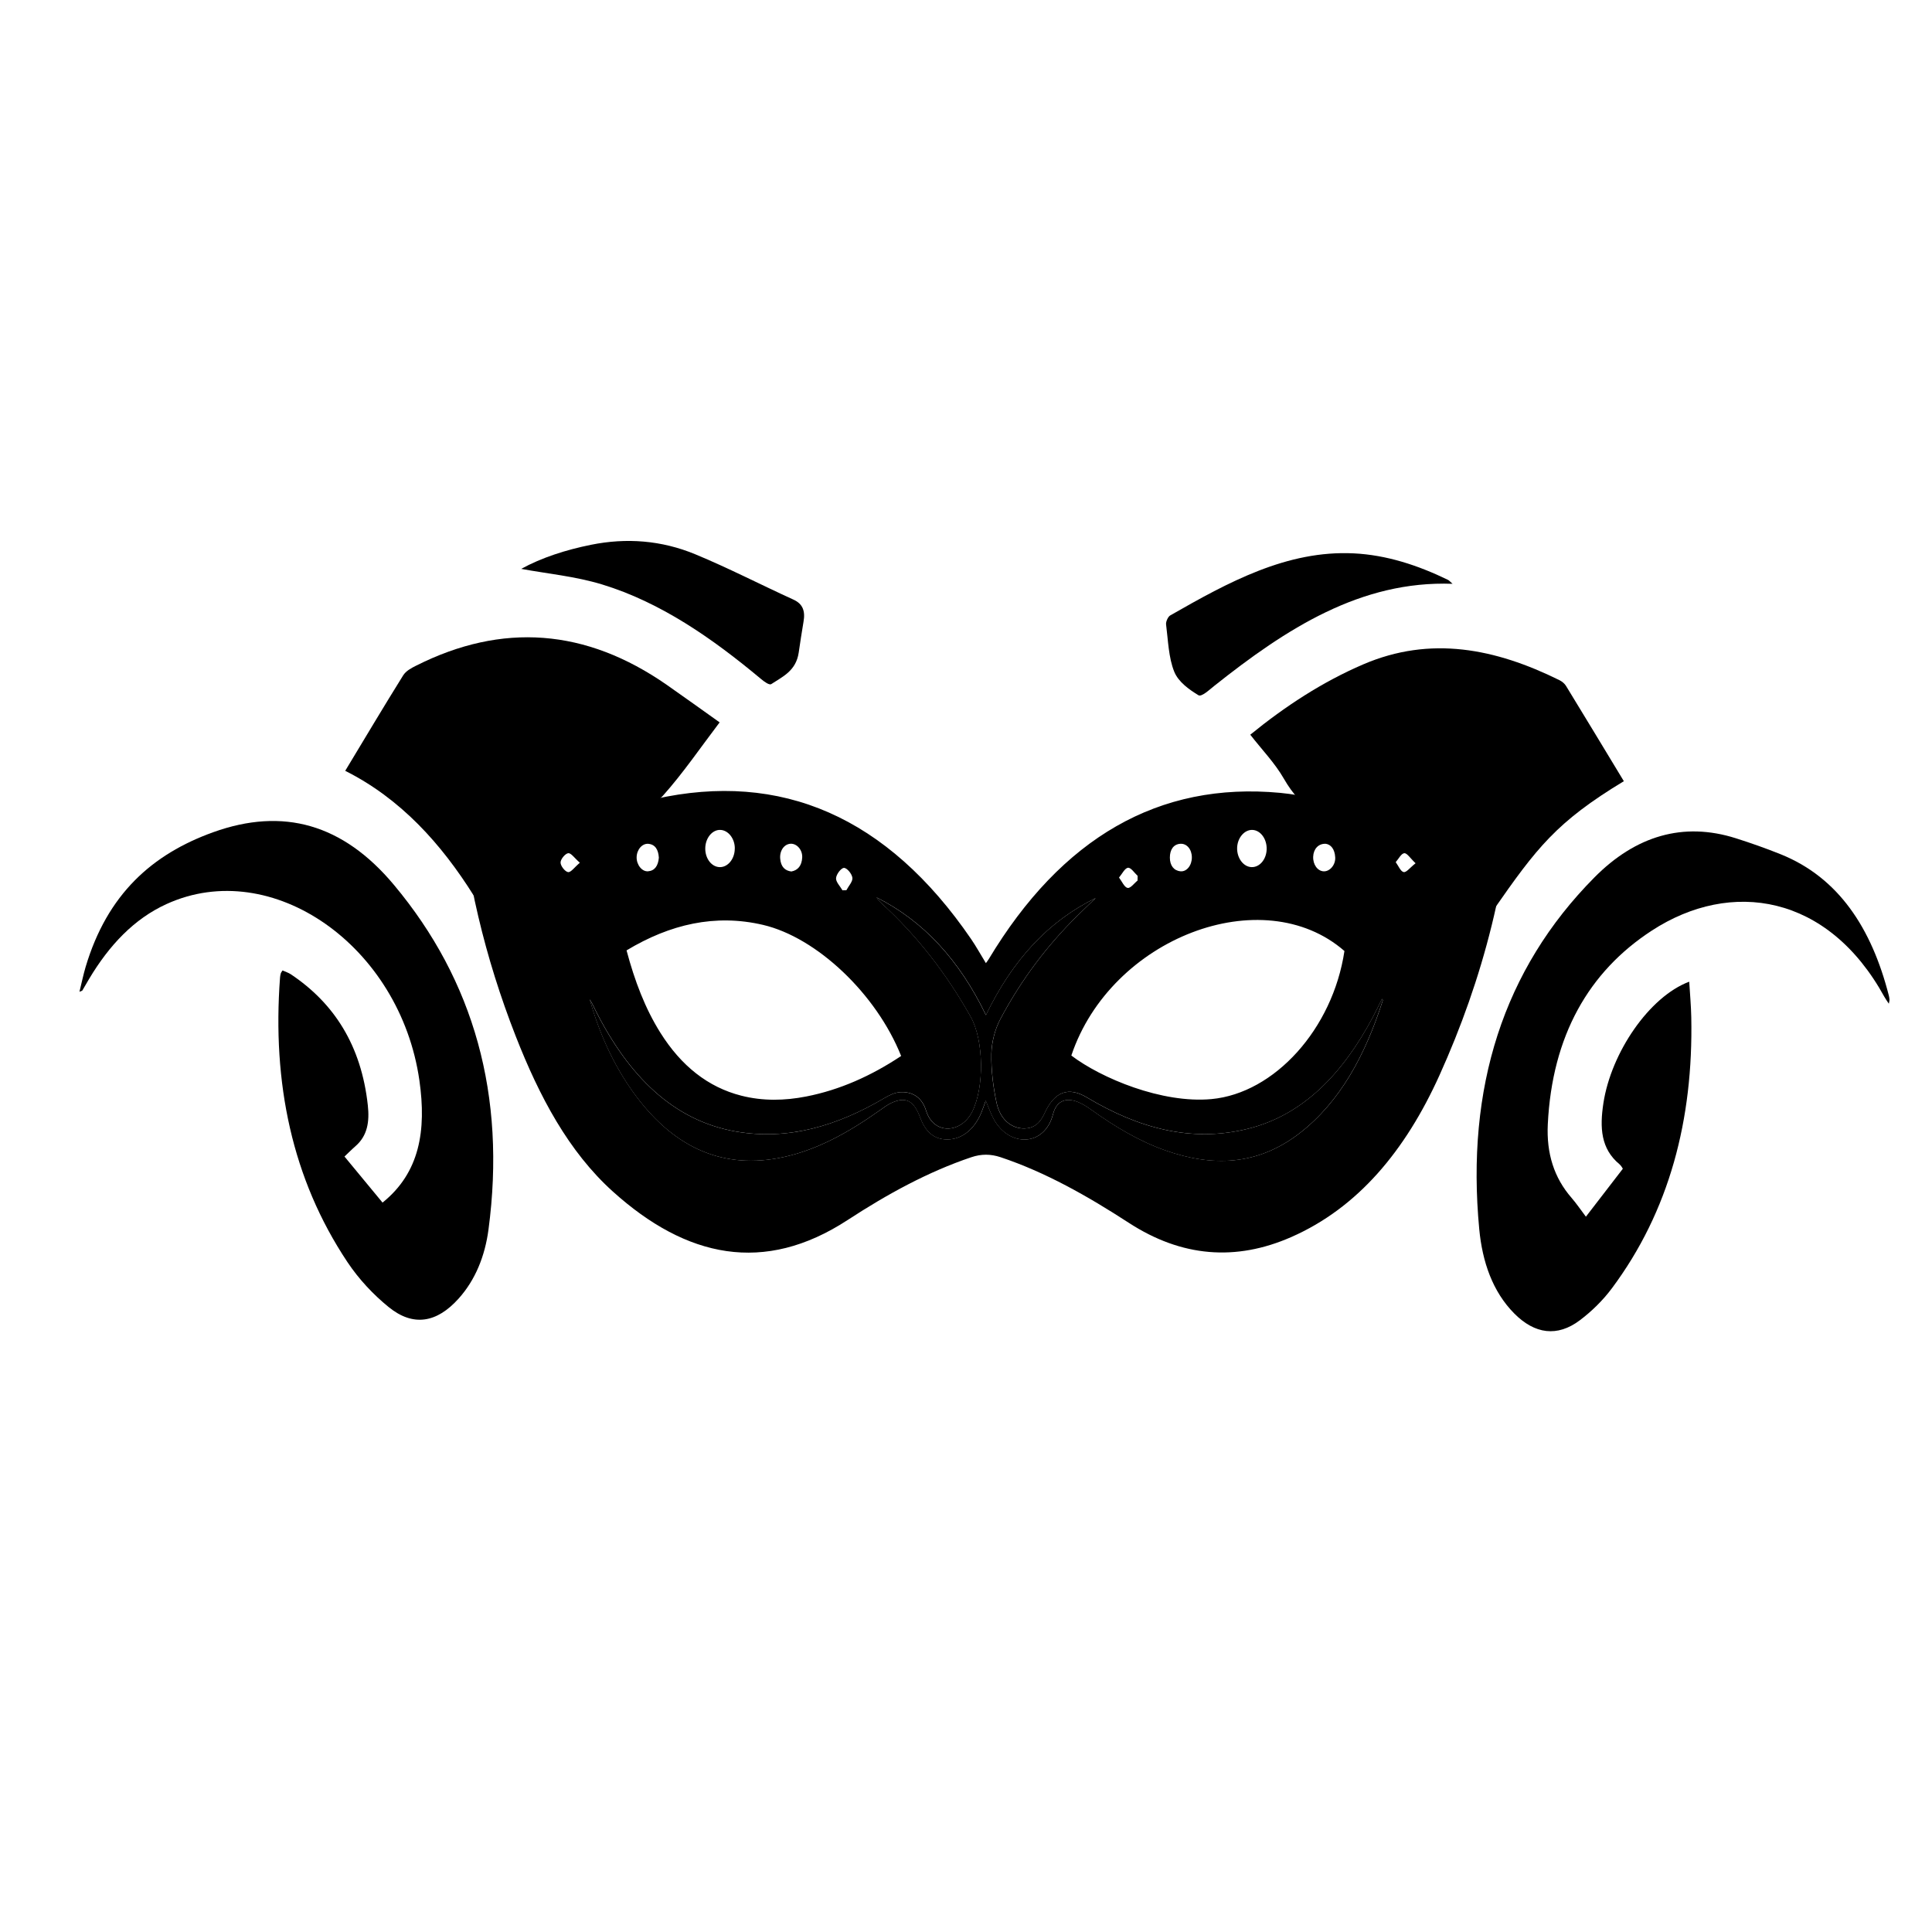 <?xml version="1.0" encoding="UTF-8"?>
<svg id="Layer_5" data-name="Layer 5" xmlns="http://www.w3.org/2000/svg" viewBox="0 0 500 500">
  <defs>
    <style>
      .cls-1 {
        fill: #000;
        stroke-width: 0px;
      }
    </style>
  </defs>
  <g id="S72lwY">
    <g>
      <path class="cls-1" d="M488.83,259.76c-.46-.7-.85-1.22-1.16-1.79-14.59-26.59-39.67-30.46-60.14-17.16-16.42,10.67-25.84,27.32-26.96,50.13-.37,7.56,1.61,13.86,6.16,19.08,1.26,1.45,2.36,3.09,3.7,4.86,3.35-4.35,6.41-8.32,9.56-12.41-.08-.1-.4-.78-.89-1.18-4.82-4-5.11-9.46-4.14-15.8,2-13.06,11.86-27.56,22.21-31.43.19,3.16.47,6.18.53,9.21.54,26.48-5.67,50.19-20.55,70.15-2.38,3.19-5.28,6-8.31,8.28-5.8,4.36-11.64,3.58-16.94-1.76-5.64-5.68-8.27-13.42-9.07-21.81-3.46-36.56,6.19-67.23,29.81-91.06,10.62-10.72,22.94-14.47,36.62-10.12,3.9,1.24,7.77,2.6,11.59,4.14,14.93,6.01,23.51,19.06,27.98,36.56.09.35.15.73.17,1.09.01.23-.07.47-.17,1.01Z"/>
      <path class="cls-1" d="M73.12,251.16c.69.31,1.48.54,2.16.99,11.17,7.47,18.22,18.39,19.91,33.89.47,4.26-.1,7.87-3.14,10.54-1.01.88-1.96,1.85-2.9,2.73,3.59,4.34,6.75,8.17,9.85,11.92,9.62-7.74,11.39-18.64,9.54-31.61-4.98-34.81-38.15-58.1-65.45-45.65-8.42,3.84-14.83,10.68-20.01,19.34-.6,1.01-1.18,2.03-1.78,3.04-.05.08-.19.09-.74.32.58-2.34,1-4.41,1.59-6.4,5.63-18.92,17.3-29.23,33.02-34.89,18.11-6.51,33.59-2.15,46.79,13.64,20.68,24.73,29.07,54.49,24.46,89.19-.91,6.84-3.38,13.02-7.73,17.86-5.62,6.27-11.74,7.36-18.09,2.21-3.97-3.22-7.73-7.21-10.71-11.69-14.35-21.54-19.45-46.38-17.42-73.57.03-.37.09-.74.19-1.09.06-.22.22-.39.46-.79Z"/>
      <path class="cls-1" d="M420.25,202.17c-17.46,10.56-22.57,17.28-33.77,33.37-.78-.98-1.55-1.95-2.32-2.92-9.15-11.51-20.21-18.59-33.54-19.4-7.85-.48-13.82-3.78-18.32-11.64-2.37-4.13-5.67-7.5-8.73-11.44,9.09-7.41,18.75-13.7,29.23-18.2,17.44-7.49,34.23-4.09,50.77,4.08.64.32,1.32.84,1.72,1.5,5,8.16,9.94,16.37,14.96,24.65Z"/>
      <path class="cls-1" d="M122.65,231.85c-8.45-13.49-18.97-25.17-33.31-32.36,5.14-8.51,9.99-16.67,14.99-24.69.74-1.18,2.13-1.91,3.33-2.51,22.32-11.25,43.98-9.62,64.93,4.97,4.55,3.17,9.06,6.43,13.65,9.69-4.99,6.58-9.49,13.17-14.63,18.93-1.97,2.21-5.37,3.19-8.23,3.55-8.51,1.07-17.01,2.31-24.35,7.86-5.63,4.25-10.74,9.49-16.38,14.56Z"/>
      <path class="cls-1" d="M375.95,151.09c-23.76-.88-43.07,11.6-61.69,26.41-1.31,1.04-3.29,2.92-4.11,2.42-2.38-1.45-5.18-3.42-6.26-6.09-1.47-3.64-1.58-8.1-2.11-12.23-.09-.72.5-2,1.06-2.32,15.07-8.62,30.24-16.92,47.52-16.07,8.46.42,16.52,3.05,24.34,6.84.34.16.61.51,1.24,1.06Z"/>
      <path class="cls-1" d="M134.87,147.23c5.29-2.91,11.59-4.93,18.09-6.24,9.16-1.85,18.23-1.16,26.96,2.45,8.58,3.55,16.93,7.87,25.42,11.74,2.37,1.08,3.11,2.88,2.61,5.72-.47,2.66-.84,5.34-1.25,8.02-.72,4.73-4.16,6.19-7.09,8.12-.52.34-1.83-.63-2.61-1.28-12.71-10.62-26.04-19.88-41.16-24.5-6.99-2.13-14.3-2.8-20.97-4.04Z"/>
    </g>
  </g>
  <g id="K5Ps15">
    <g>
      <path class="cls-1" d="M392.01,197.57c-1.22,29.19-8.21,55.78-19.48,80.72-8.82,19.52-21.13,34.28-38.31,41.84-14.38,6.33-28.41,5.21-42.06-3.65-10.65-6.91-21.56-13.11-33.22-17-2.56-.85-4.98-.86-7.54,0-11.22,3.77-21.8,9.58-32.05,16.27-21.59,14.09-41.7,9.78-60.74-7.38-11.46-10.33-19.02-24.58-25.15-40.23-7.89-20.16-13.01-41.28-14.81-63.62-.18-2.17-.19-4.36-.28-6.66,3.7,1.93,7.26,3.98,10.93,5.65,13.13,5.96,26.44,6.34,40.2,3.27,32.63-7.29,60.12,4.54,81.82,36.24,1.32,1.93,2.48,4.04,3.83,6.24.28-.39.52-.69.72-1.02,18.9-31.44,44.03-45.98,75.44-43.05,6.4.6,12.72,2.47,19.11,3.31,14.17,1.86,27.46-2.25,40.13-10,.39-.24.77-.49,1.45-.92ZM347.94,246.12c-21.15-18.43-60.48-3.38-70.68,27.05,7.66,5.83,23.45,12.47,36.28,11.27,16.25-1.51,31.36-18.09,34.4-38.32ZM233.21,273.28c-6.4-16.05-21.82-30.66-35.74-33.92-12.37-2.89-24.04-.19-35.32,6.6,2.12,7.95,4.81,15.01,8.73,21.27,5.4,8.62,12.36,14.14,20.96,16.33,5.58,1.42,11.21,1.31,16.82.21,8.67-1.7,16.81-5.33,24.55-10.48ZM255.16,262.68c-6.92-14.37-16.27-24.38-28.3-30.43.4.66.9,1.16,1.42,1.64,8.95,8.16,16.59,17.93,22.95,29.26,3.4,6.05,3.55,18.25.39,24.55-2.84,5.66-9.97,6.08-11.94-.27-1.15-3.69-3.8-4.99-6.79-4.77-1.33.1-2.7.75-3.93,1.48-12.22,7.21-24.97,11.06-38.52,8.69-16.24-2.84-27.77-14.43-36.3-31.33-.27-.54-.53-1.09-.81-1.63-.23-.43-.47-.84-.71-1.26,2.48,8.84,6.12,16.81,11.07,23.78,10.04,14.15,22.53,20.08,37.57,17.36,9.49-1.71,18.08-6.48,26.34-12.33,1.01-.72,2.03-1.49,3.11-1.99,3.7-1.7,5.8-.63,7.44,3.79,1.25,3.36,3.21,5.35,6.22,5.63,4.09.37,7.67-2.2,9.64-6.99.38-.93.7-1.9,1.11-3.02.74,1.75,1.28,3.33,2.04,4.73,4.01,7.42,13.21,7.19,15.36-1.19.85-3.29,3.04-4.31,5.92-3.38,1.39.45,2.73,1.29,3.99,2.19,6.11,4.39,12.43,8.16,19.23,10.55,12.03,4.23,23.76,3.99,34.71-4.49,10.51-8.14,17.02-20.3,21.51-34.38.02-.06-.12-.2-.22-.35-.79,1.58-1.54,3.15-2.34,4.67-7.83,14.74-18.08,25.35-32.27,28.91-14.67,3.68-28.48-.15-41.73-8.08-4.78-2.86-8.43-1.59-11.04,4.21-1.16,2.58-2.86,3.8-5.18,3.81-3.32.02-6.26-2.29-7.19-6.69-.87-4.1-1.42-8.45-1.33-12.67.07-3.01.95-6.37,2.29-8.89,5.45-10.28,12.19-19.17,19.96-26.8,1.56-1.54,3.15-3.04,4.72-4.56-12.14,5.91-21.48,15.95-28.37,30.24ZM119.49,201.87c.89,3.08,1.89,6.09,3.01,9.01,3.83,9.94,6.85,11.06-3.01-9.01ZM389.14,207.33c.63-1.77,1.21-3.58,1.81-5.37-9.98,20.03-5.05,14.41-1.81,5.37ZM190.17,219.57c0-2.56-1.7-4.72-3.75-4.79-2.12-.07-3.91,2.16-3.9,4.86.01,2.61,1.67,4.72,3.73,4.77,2.14.05,3.92-2.15,3.91-4.84ZM324.09,214.78c-2.04-.05-3.82,2.03-3.92,4.58-.1,2.68,1.61,4.99,3.74,5.05,2.07.06,3.8-1.96,3.9-4.56.1-2.71-1.59-5.01-3.72-5.07ZM308.45,221.89c0-2.07-1.3-3.63-2.98-3.52-1.78.12-2.71,1.54-2.71,3.57,0,2.06,1.04,3.4,2.76,3.55,1.61.15,2.94-1.55,2.93-3.6ZM170.51,221.97c-.13-2.1-.95-3.42-2.7-3.59-1.61-.15-3.02,1.5-3.05,3.48-.03,1.95,1.38,3.75,2.95,3.63,1.71-.13,2.62-1.39,2.8-3.52ZM204.8,225.54c1.72-.31,2.7-1.53,2.81-3.62.1-1.96-1.37-3.62-2.98-3.56-1.65.07-2.88,1.74-2.72,3.82.17,2.18,1.27,3.16,2.89,3.36ZM343.04,218.37c-1.88-.05-3.11,1.37-3.19,3.33-.09,2.06,1.16,3.77,2.77,3.8,1.58.03,3.06-1.71,2.93-3.65-.13-2.08-1.09-3.32-2.51-3.49ZM218.04,230.41c.33,0,.67-.01,1-.02.57-1.08,1.68-2.27,1.56-3.21-.13-1.04-1.39-2.56-2.17-2.57-.73,0-1.98,1.62-2.06,2.65-.08.97,1.06,2.1,1.66,3.15ZM294.4,227.89c0-.41.02-.81.02-1.22-.84-.76-1.73-2.18-2.5-2.09-.83.1-1.55,1.63-2.32,2.53.73.95,1.38,2.52,2.21,2.68.77.15,1.72-1.21,2.59-1.9ZM366.35,223.41c-1.39-1.31-2.2-2.66-2.93-2.6-.78.07-1.48,1.49-2.21,2.31.67.91,1.26,2.4,2.04,2.57.72.15,1.62-1.12,3.1-2.28ZM150.07,223.28c-1.43-1.24-2.27-2.56-3.02-2.47-.76.09-1.98,1.55-1.98,2.41,0,.89,1.17,2.37,1.94,2.48.74.11,1.61-1.2,3.05-2.42Z"/>
      <path class="cls-1" d="M255.16,262.68c6.9-14.29,16.23-24.33,28.37-30.24-1.57,1.52-3.16,3.02-4.72,4.56-7.77,7.64-14.51,16.52-19.96,26.8-1.34,2.53-2.22,5.88-2.29,8.89-.09,4.21.46,8.57,1.33,12.67.94,4.41,3.88,6.72,7.19,6.69,2.32-.02,4.02-1.24,5.18-3.81,2.61-5.8,6.25-7.07,11.04-4.21,13.25,7.93,27.06,11.76,41.73,8.08,14.2-3.57,24.45-14.17,32.27-28.91.81-1.52,1.55-3.09,2.34-4.67.1.16.24.29.22.35-4.49,14.08-11,26.24-21.51,34.38-10.95,8.48-22.68,8.72-34.71,4.49-6.8-2.39-13.12-6.16-19.23-10.55-1.26-.9-2.6-1.74-3.99-2.19-2.88-.94-5.07.09-5.92,3.38-2.16,8.38-11.36,8.61-15.36,1.19-.76-1.4-1.3-2.99-2.04-4.73-.41,1.12-.73,2.09-1.11,3.02-1.97,4.79-5.54,7.37-9.64,6.99-3.01-.28-4.97-2.27-6.22-5.63-1.65-4.43-3.74-5.49-7.44-3.79-1.09.5-2.1,1.27-3.11,1.99-8.26,5.85-16.84,10.61-26.34,12.33-15.03,2.71-27.53-3.22-37.57-17.36-4.95-6.98-8.59-14.94-11.07-23.78.24.42.49.83.71,1.26.28.53.54,1.09.81,1.63,8.53,16.9,20.07,28.49,36.3,31.33,13.56,2.37,26.3-1.47,38.52-8.69,1.23-.72,2.6-1.38,3.93-1.48,2.99-.21,5.64,1.08,6.79,4.77,1.97,6.34,9.09,5.93,11.94.27,3.17-6.3,3.02-18.5-.39-24.55-6.36-11.32-14-21.1-22.95-29.26-.52-.47-1.02-.98-1.42-1.64,12.02,6.05,21.37,16.06,28.3,30.43Z"/>
    </g>
  </g>
</svg>